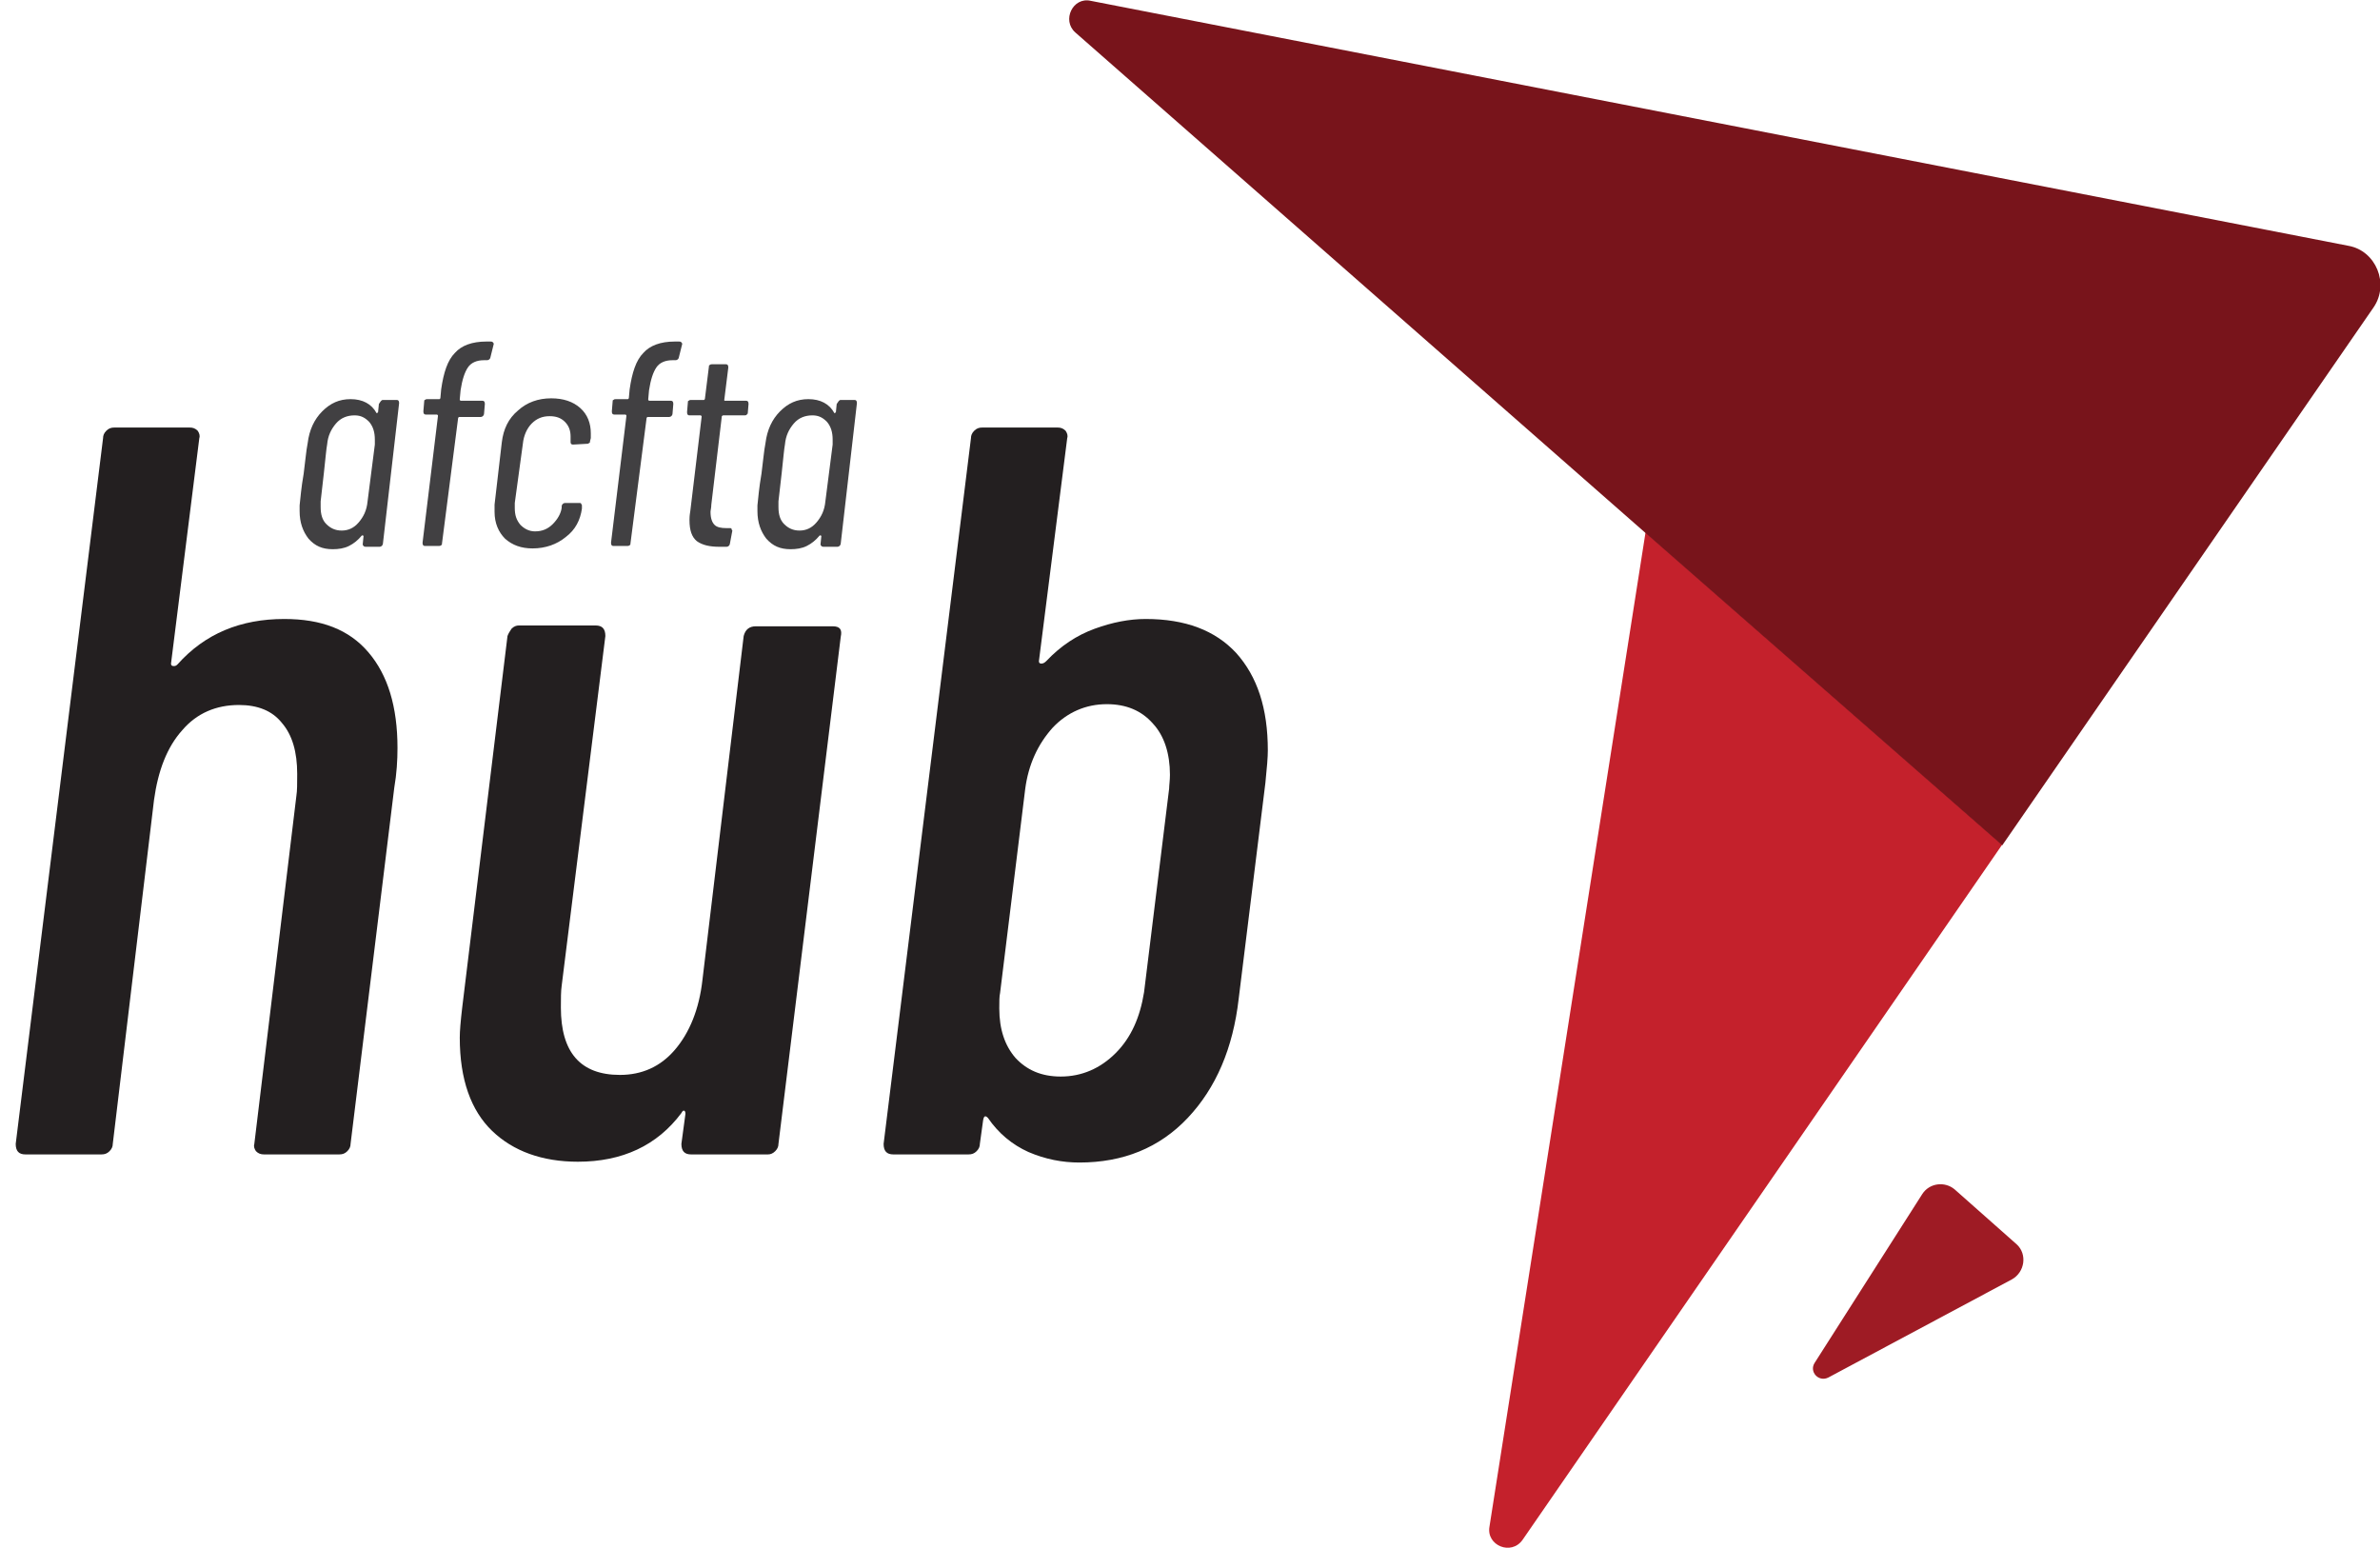 <svg width="143" height="93" viewBox="0 0 143 93" fill="none" xmlns="http://www.w3.org/2000/svg">
<path d="M120.304 50.741L91.485 92.513C90.804 93.487 89.298 92.854 89.492 91.733L98.872 31.975L120.304 50.741Z" fill="#C4212C"/>
<path d="M120.887 76.866L109.855 82.764C109.272 83.057 108.689 82.423 109.029 81.887L115.493 71.749C115.93 71.066 116.853 70.969 117.437 71.456L121.179 74.77C121.811 75.355 121.665 76.428 120.887 76.866Z" fill="#9E1B24"/>
<path d="M142.611 18.473L120.304 50.789L98.872 32.024L64.609 1.95C63.783 1.219 64.463 -0.195 65.532 0.049L141.105 14.769C142.757 15.061 143.583 17.06 142.611 18.473Z" fill="#78141B"/>
<path d="M22.133 39.189C23.3 40.553 23.883 42.454 23.883 44.94C23.883 45.671 23.834 46.5 23.689 47.329L21.064 68.726C21.064 68.873 21.015 69.019 20.87 69.165C20.724 69.311 20.578 69.36 20.384 69.36H15.864C15.67 69.36 15.524 69.311 15.378 69.165C15.281 69.019 15.232 68.873 15.281 68.726L17.808 47.816C17.857 47.524 17.857 47.085 17.857 46.5C17.857 45.184 17.565 44.16 16.933 43.429C16.35 42.698 15.475 42.357 14.357 42.357C12.997 42.357 11.83 42.844 10.955 43.868C10.032 44.892 9.497 46.305 9.254 48.06L6.776 68.726C6.776 68.873 6.727 69.019 6.582 69.165C6.436 69.311 6.29 69.36 6.096 69.36H1.527C1.138 69.36 0.944 69.165 0.944 68.726L6.193 26.321C6.193 26.175 6.241 26.028 6.387 25.882C6.533 25.736 6.679 25.687 6.873 25.687H11.393C11.587 25.687 11.733 25.736 11.879 25.882C11.976 26.028 12.025 26.175 11.976 26.321L10.275 39.871C10.275 39.969 10.324 40.017 10.421 40.017C10.518 40.017 10.567 40.017 10.664 39.92C12.316 38.068 14.455 37.19 17.079 37.19C19.314 37.19 20.967 37.824 22.133 39.189Z" fill="#231F20"/>
<path d="M45.412 37.629H50.029C50.467 37.629 50.612 37.824 50.515 38.263L46.773 68.726C46.773 68.873 46.725 69.019 46.579 69.165C46.433 69.311 46.287 69.36 46.141 69.36H41.524C41.136 69.36 40.941 69.165 40.941 68.726L41.184 66.923C41.184 66.777 41.136 66.728 41.087 66.728C41.038 66.728 40.99 66.777 40.941 66.874C39.483 68.824 37.394 69.799 34.721 69.799C32.582 69.799 30.833 69.165 29.569 67.947C28.305 66.728 27.625 64.876 27.625 62.341C27.625 61.951 27.674 61.366 27.771 60.538L30.492 38.214C30.541 38.068 30.638 37.921 30.735 37.775C30.881 37.629 31.027 37.58 31.173 37.58H35.79C36.178 37.58 36.373 37.775 36.373 38.214L33.748 59.222C33.7 59.563 33.7 60.002 33.7 60.538C33.7 63.219 34.866 64.583 37.248 64.583C38.56 64.583 39.678 64.096 40.552 63.072C41.427 62.049 42.01 60.635 42.205 58.88L44.683 38.214C44.781 37.824 45.024 37.629 45.412 37.629Z" fill="#231F20"/>
<path d="M74.28 39.237C75.544 40.651 76.176 42.552 76.176 45.087C76.176 45.476 76.127 46.11 76.03 47.036L74.426 60.002C74.086 62.975 73.065 65.363 71.364 67.167C69.663 68.97 67.477 69.847 64.852 69.847C63.831 69.847 62.811 69.653 61.79 69.214C60.818 68.775 59.992 68.093 59.36 67.167C59.215 67.02 59.117 67.02 59.069 67.313L58.874 68.726C58.874 68.873 58.826 69.019 58.68 69.165C58.534 69.311 58.388 69.36 58.194 69.36H53.674C53.285 69.36 53.091 69.165 53.091 68.726L58.34 26.321C58.34 26.175 58.388 26.028 58.534 25.882C58.68 25.736 58.826 25.687 59.02 25.687H63.54C63.734 25.687 63.88 25.736 64.026 25.882C64.123 26.028 64.172 26.175 64.123 26.321L62.422 39.725C62.422 39.822 62.471 39.871 62.568 39.871C62.665 39.871 62.762 39.822 62.859 39.725C63.734 38.799 64.706 38.165 65.775 37.775C66.845 37.385 67.865 37.19 68.837 37.19C71.219 37.19 73.017 37.873 74.28 39.237ZM70.295 46.549C70.295 45.282 69.955 44.209 69.275 43.478C68.594 42.698 67.671 42.308 66.504 42.308C65.241 42.308 64.123 42.796 63.248 43.722C62.373 44.697 61.79 45.915 61.596 47.426L60.089 59.66C60.041 59.855 60.041 60.197 60.041 60.587C60.041 61.854 60.381 62.829 61.013 63.56C61.693 64.291 62.568 64.681 63.734 64.681C64.998 64.681 66.116 64.193 67.039 63.267C67.963 62.341 68.497 61.123 68.74 59.612L70.247 47.377C70.247 47.182 70.295 46.89 70.295 46.549Z" fill="#231F20"/>
<path d="M23.008 24.03H23.834C23.931 24.03 23.98 24.079 23.98 24.225L23.008 32.657C23.008 32.755 22.911 32.852 22.814 32.852H21.988C21.939 32.852 21.89 32.852 21.842 32.803C21.793 32.755 21.793 32.706 21.793 32.706L21.842 32.219C21.842 32.219 21.842 32.17 21.793 32.17H21.744C21.502 32.462 21.259 32.657 20.967 32.803C20.675 32.95 20.335 32.998 19.995 32.998C19.363 32.998 18.926 32.803 18.537 32.365C18.197 31.926 18.002 31.39 18.002 30.708C18.002 30.561 18.002 30.464 18.002 30.366C18.051 29.928 18.099 29.294 18.245 28.465C18.343 27.734 18.391 27.101 18.488 26.613C18.585 25.833 18.877 25.2 19.363 24.712C19.849 24.225 20.384 23.981 21.064 23.981C21.793 23.981 22.328 24.274 22.619 24.81C22.619 24.81 22.668 24.858 22.668 24.81L22.716 24.761L22.765 24.274C22.862 24.127 22.911 24.03 23.008 24.03ZM21.55 31.39C21.842 31.049 22.036 30.659 22.085 30.123L22.522 26.711C22.522 26.662 22.522 26.564 22.522 26.418C22.522 25.98 22.425 25.638 22.182 25.346C21.939 25.102 21.696 24.956 21.307 24.956C20.87 24.956 20.481 25.102 20.189 25.443C19.898 25.785 19.703 26.174 19.655 26.711C19.606 26.954 19.558 27.539 19.46 28.417L19.266 30.123C19.266 30.22 19.266 30.318 19.266 30.464C19.266 30.902 19.363 31.244 19.606 31.487C19.849 31.731 20.141 31.877 20.529 31.877C20.918 31.877 21.259 31.731 21.55 31.39Z" fill="#414042"/>
<path d="M28.111 22.08C27.917 22.373 27.771 22.811 27.674 23.445L27.625 23.981V24.03L27.674 24.079H28.986C29.083 24.079 29.132 24.127 29.132 24.274L29.083 24.858C29.083 24.956 28.986 25.053 28.889 25.053H27.625H27.576L27.528 25.102L26.556 32.657C26.556 32.706 26.556 32.755 26.507 32.755C26.459 32.803 26.41 32.803 26.361 32.803H25.535C25.438 32.803 25.389 32.755 25.389 32.608L26.313 25.005V24.956L26.264 24.907H25.584C25.487 24.907 25.438 24.858 25.438 24.712L25.487 24.127C25.487 24.079 25.487 24.03 25.535 24.03C25.584 23.981 25.632 23.981 25.681 23.981H26.361H26.41L26.459 23.932L26.507 23.396C26.653 22.373 26.896 21.642 27.333 21.203C27.722 20.764 28.354 20.52 29.229 20.52H29.472C29.52 20.52 29.569 20.52 29.618 20.569C29.666 20.618 29.666 20.667 29.666 20.667L29.472 21.447C29.472 21.544 29.375 21.642 29.277 21.642H29.083C28.646 21.642 28.305 21.788 28.111 22.08Z" fill="#414042"/>
<path d="M30.346 32.365C29.958 31.975 29.715 31.439 29.715 30.756C29.715 30.561 29.715 30.415 29.715 30.318L30.152 26.564C30.249 25.785 30.541 25.151 31.124 24.663C31.659 24.176 32.339 23.932 33.117 23.932C33.846 23.932 34.429 24.127 34.866 24.517C35.304 24.907 35.498 25.443 35.498 26.028C35.498 26.174 35.498 26.272 35.498 26.321L35.45 26.516C35.45 26.564 35.45 26.613 35.401 26.613C35.352 26.662 35.304 26.662 35.304 26.662L34.429 26.711C34.332 26.711 34.283 26.662 34.283 26.564V26.418C34.283 26.369 34.283 26.321 34.283 26.223C34.283 25.882 34.186 25.59 33.943 25.346C33.7 25.102 33.408 25.005 33.02 25.005C32.582 25.005 32.242 25.151 31.95 25.443C31.659 25.736 31.464 26.174 31.416 26.662L30.93 30.22C30.93 30.269 30.93 30.366 30.93 30.513C30.93 30.951 31.027 31.244 31.27 31.536C31.513 31.78 31.805 31.926 32.145 31.926C32.582 31.926 32.922 31.78 33.214 31.487C33.505 31.195 33.7 30.854 33.748 30.513V30.415C33.748 30.318 33.846 30.22 33.943 30.22H34.818C34.866 30.22 34.915 30.22 34.915 30.269C34.964 30.318 34.964 30.366 34.964 30.366V30.561C34.866 31.244 34.575 31.829 33.992 32.267C33.457 32.706 32.776 32.95 31.999 32.95C31.319 32.95 30.784 32.755 30.346 32.365Z" fill="#414042"/>
<path d="M39.435 22.08C39.24 22.373 39.094 22.811 38.997 23.445L38.949 23.981V24.03L38.997 24.079H40.309C40.407 24.079 40.455 24.127 40.455 24.274L40.407 24.858C40.407 24.956 40.309 25.053 40.212 25.053H38.949H38.9L38.852 25.102L37.88 32.657C37.88 32.706 37.88 32.755 37.831 32.755C37.782 32.803 37.734 32.803 37.685 32.803H36.859C36.762 32.803 36.713 32.755 36.713 32.608L37.636 25.005V24.956L37.588 24.907H36.907C36.81 24.907 36.762 24.858 36.762 24.712L36.81 24.127C36.81 24.079 36.81 24.03 36.859 24.03C36.907 23.981 36.956 23.981 37.005 23.981H37.685H37.734L37.782 23.932L37.831 23.396C37.977 22.373 38.22 21.642 38.657 21.203C39.046 20.764 39.678 20.52 40.553 20.52H40.795C40.844 20.52 40.893 20.52 40.941 20.569C40.99 20.618 40.99 20.667 40.99 20.667L40.795 21.447C40.795 21.544 40.698 21.642 40.601 21.642H40.407C39.969 21.642 39.629 21.788 39.435 22.08Z" fill="#414042"/>
<path d="M44.878 24.907C44.829 24.956 44.781 24.956 44.732 24.956H43.468C43.42 24.956 43.42 24.956 43.371 25.005L42.739 30.318C42.739 30.513 42.691 30.659 42.691 30.756C42.691 31.146 42.788 31.39 42.934 31.536C43.08 31.682 43.322 31.731 43.663 31.731H43.857C43.906 31.731 43.954 31.731 43.954 31.78C43.954 31.829 44.003 31.877 44.003 31.877L43.857 32.657C43.857 32.755 43.76 32.852 43.663 32.852H43.225C42.642 32.852 42.205 32.755 41.865 32.511C41.573 32.267 41.427 31.877 41.427 31.244C41.427 31.146 41.427 31 41.476 30.708L42.156 25.053V25.005L42.108 24.956H41.427C41.33 24.956 41.281 24.907 41.281 24.761L41.33 24.176C41.33 24.127 41.33 24.079 41.379 24.079C41.427 24.03 41.476 24.03 41.524 24.03H42.253H42.302L42.351 23.981L42.594 22.032C42.594 21.983 42.594 21.934 42.642 21.934C42.691 21.885 42.739 21.885 42.788 21.885H43.614C43.711 21.885 43.76 21.934 43.76 22.08L43.517 24.03C43.517 24.079 43.517 24.079 43.566 24.079H44.829C44.926 24.079 44.975 24.127 44.975 24.274L44.926 24.858C44.926 24.858 44.878 24.858 44.878 24.907Z" fill="#414042"/>
<path d="M50.515 24.03H51.341C51.439 24.03 51.487 24.079 51.487 24.225L50.515 32.657C50.515 32.755 50.418 32.852 50.321 32.852H49.495C49.446 32.852 49.398 32.852 49.349 32.803C49.3 32.755 49.3 32.706 49.3 32.706L49.349 32.219C49.349 32.219 49.349 32.17 49.3 32.17H49.252C49.009 32.462 48.766 32.657 48.474 32.803C48.182 32.95 47.842 32.998 47.502 32.998C46.87 32.998 46.433 32.803 46.044 32.365C45.704 31.926 45.51 31.39 45.51 30.708C45.51 30.561 45.51 30.464 45.51 30.366C45.558 29.928 45.607 29.294 45.752 28.465C45.85 27.734 45.898 27.101 45.995 26.613C46.093 25.833 46.384 25.2 46.87 24.712C47.356 24.225 47.891 23.981 48.571 23.981C49.3 23.981 49.835 24.274 50.127 24.81C50.127 24.81 50.175 24.858 50.175 24.81L50.224 24.761L50.272 24.274C50.37 24.127 50.418 24.03 50.515 24.03ZM49.057 31.39C49.349 31.049 49.543 30.659 49.592 30.123L50.029 26.711C50.029 26.662 50.029 26.564 50.029 26.418C50.029 25.98 49.932 25.638 49.689 25.346C49.446 25.102 49.203 24.956 48.814 24.956C48.377 24.956 47.988 25.102 47.697 25.443C47.405 25.785 47.211 26.174 47.162 26.711C47.113 26.954 47.065 27.539 46.968 28.417L46.773 30.123C46.773 30.22 46.773 30.318 46.773 30.464C46.773 30.902 46.87 31.244 47.113 31.487C47.356 31.731 47.648 31.877 48.037 31.877C48.425 31.877 48.766 31.731 49.057 31.39Z" fill="#414042"/>
</svg>
